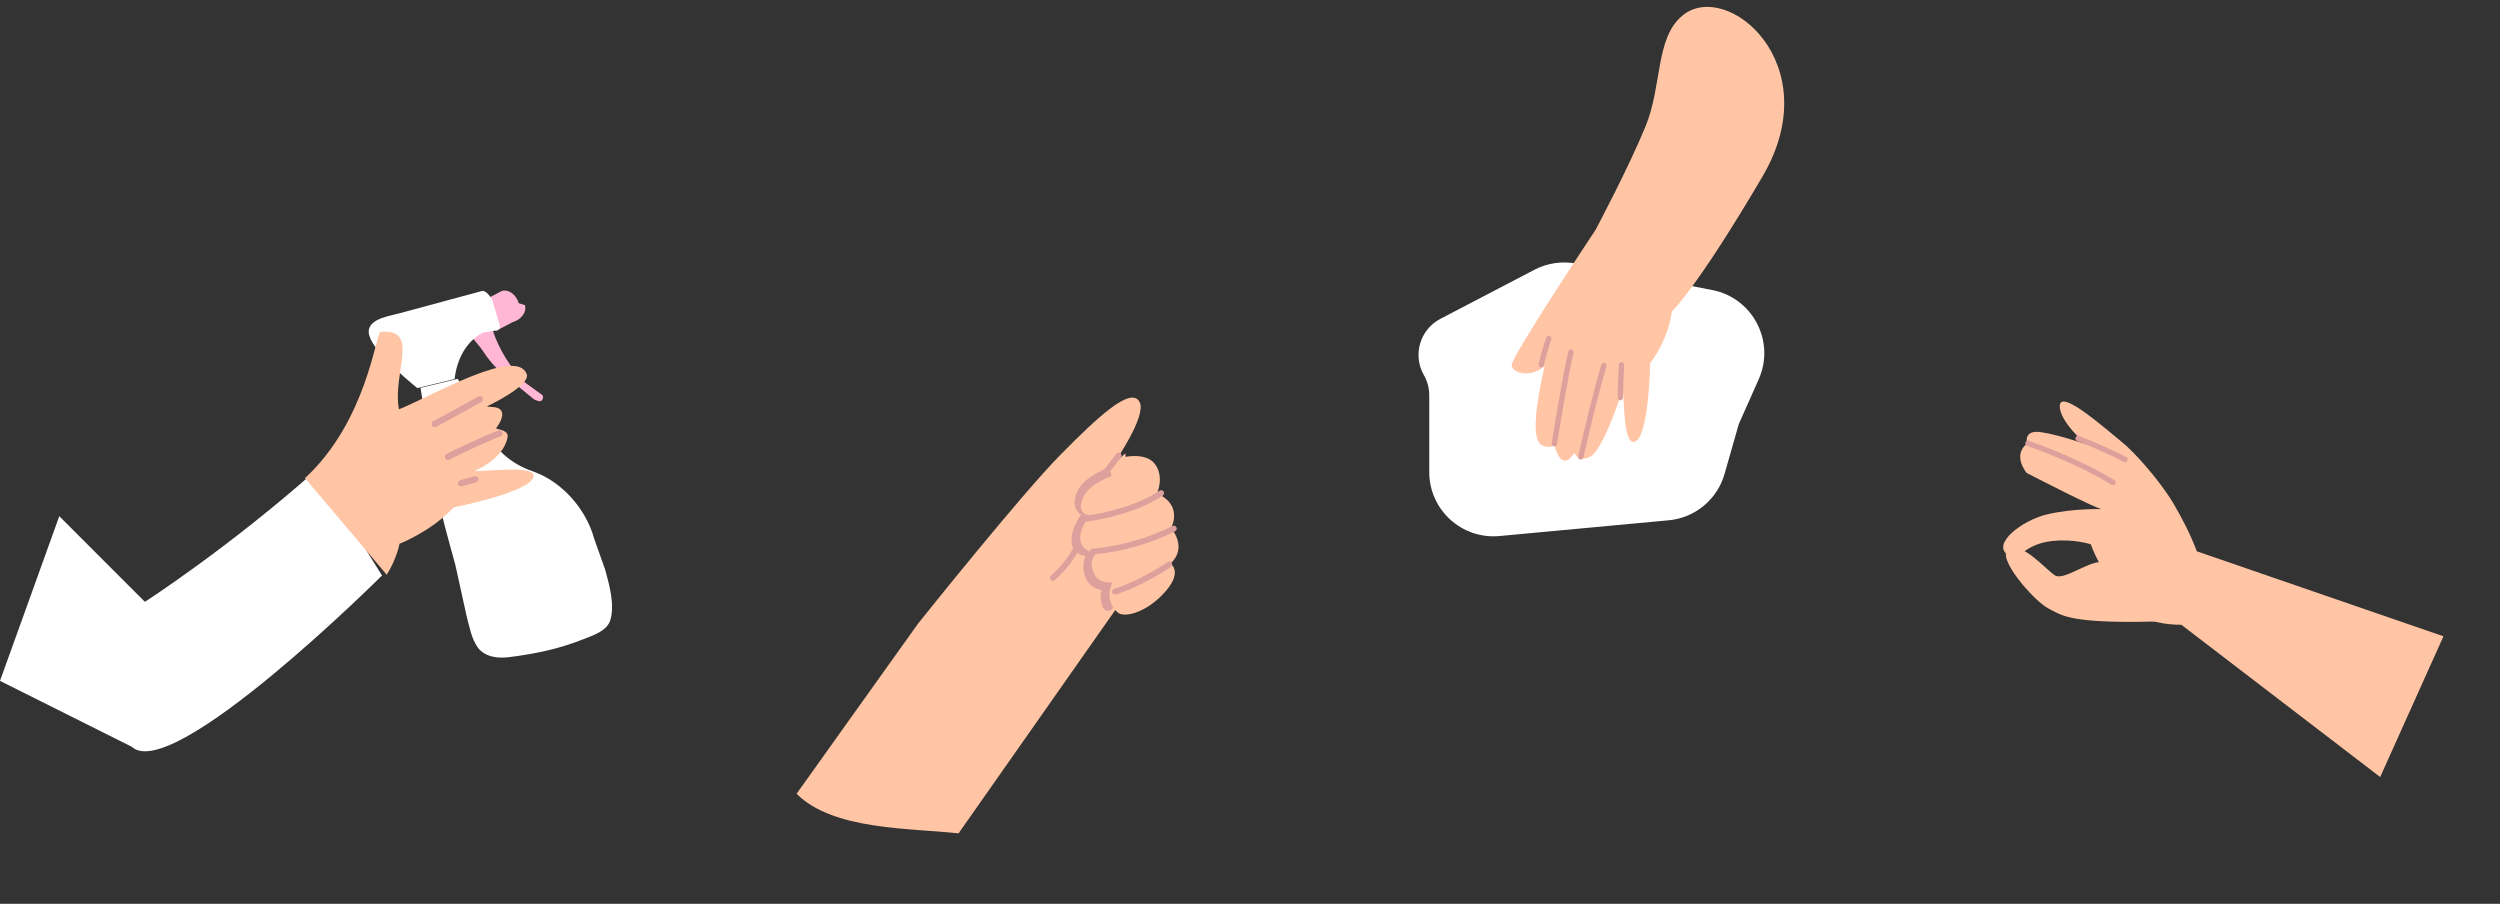 <svg width="473" height="171" viewBox="0 0 473 171" fill="none" xmlns="http://www.w3.org/2000/svg">
<rect x="0" y="0" width="473" height="171" fill="#333333" stroke="none"/>
<path d="M90.375 122.471C91.733 124.362 94.289 124.596 96.322 124.332C101.362 123.683 105.715 122.795 110.437 120.916C112.286 120.179 114.881 119.371 115.487 117.274C116.334 114.34 115.267 110.597 114.513 107.829L112.428 101.953C110.881 96.268 106.292 91.074 100.751 89.157C96.543 87.701 93.641 84.982 91.53 81.047L86.617 71.675L79.559 73.383L82.697 92.646C83.516 97.718 84.778 101.821 86.127 106.777L88.29 116.595C88.811 118.526 89.195 120.821 90.375 122.471Z" fill="white"/>
<path d="M92.842 59.926L93.29 62.678C94.365 66.024 96.739 69.884 99.392 72.423L102.589 74.73C102.933 75.058 102.682 75.814 102.219 75.919C102.02 75.966 101.191 75.673 101.03 75.547L95.824 71.306C93.784 69.733 92.362 67.976 90.99 65.875L88.163 62.379L92.842 59.926Z" fill="#FFB7D5"/>
<path d="M93.903 62.566L97.023 60.931C98.456 60.531 99.715 59.176 99.323 57.734L98.134 57.362C97.744 55.916 96.367 54.654 94.937 55.055L91.818 56.69L93.903 62.566Z" fill="#FFB7D5"/>
<path d="M86.011 71.713L78.953 73.421C78.953 73.421 71.717 67.676 70.103 64.121C68.488 60.566 73.03 59.93 75.523 59.289L91.198 55.056C91.905 54.873 92.997 56.277 93.206 56.99L94.473 61.304C94.648 61.906 94.641 62.212 94.102 62.494L91.353 62.939C88.127 64.63 86.43 68.049 86.011 71.713Z" fill="white"/>
<path d="M72.277 108.883C72.277 108.883 32.577 148.415 24.923 141.283L0 128.821L11.215 97.667L27.415 113.867C27.415 113.867 43.174 103.716 59.815 88.944L72.277 108.883Z" fill="white"/>
<path d="M75.486 77.453C74.163 70.68 79.645 62.057 72.004 62.799C71.076 63.059 69.433 79.648 57.702 90.469L73.173 108.748C75.087 105.673 75.592 102.874 75.592 102.874C75.592 102.874 81.565 100.585 85.826 95.995C85.826 95.995 100.698 93.078 100.951 90.077C101.12 88.06 93.073 89.121 89.707 89.137C89.707 89.137 95.204 87.003 96.034 82.761C96.225 81.78 95.408 81.445 93.827 81.057C93.827 81.057 95.95 78.482 94.545 77.388C93.964 76.923 92.747 77.035 92.1 76.908C92.1 76.908 100.471 72.971 99.649 70.771C97.732 65.639 82.225 74.639 75.486 77.453Z" fill="#FFC5A4"/>
<path d="M89.916 90.695L87.231 91.438" stroke="#DDA09C" stroke-width="1.188" stroke-linecap="round" stroke-linejoin="round"/>
<path d="M94.494 82.019C94.104 82.01 86.786 85.319 84.739 86.452" stroke="#DDA09C" stroke-width="1.188" stroke-linecap="round" stroke-linejoin="round"/>
<path d="M90.779 75.548C90.779 75.548 86.358 77.998 82.246 80.222" stroke="#DDA09C" stroke-width="1.188" stroke-linecap="round" stroke-linejoin="round"/>
<path d="M181.354 157.676L215.049 109.666L212.921 85.784L210.807 87.599C210.807 87.599 216.943 78.774 215.635 76.11C214.055 72.894 207.606 78.992 200.653 86.028C193.347 93.419 174.988 116.376 173.717 117.955L150.71 150.183C157.659 157.127 172.263 156.645 181.354 157.676Z" fill="#FFC5A4"/>
<path d="M211.65 86.173C210.14 88.246 207.702 91.259 205.973 93.248C205.973 93.248 207.19 102.24 199.213 109.331" stroke="#DDA09C" stroke-width="1.109" stroke-miterlimit="10" stroke-linecap="round"/>
<path d="M209.655 114.459C209.308 113.569 209.121 112.16 209.955 110.529C209.955 110.529 207.484 111.013 206.509 109.078C205.23 106.536 207.292 103.999 207.292 103.999C207.292 103.999 204.097 104.789 203.847 102.549C203.575 100.119 206.261 96.805 206.261 96.805C206.261 96.805 204.142 96.695 204.447 94.689C204.829 92.148 207.242 90.883 209.158 89.912" stroke="#DDA09C" stroke-width="2.219" stroke-miterlimit="10" stroke-linecap="round"/>
<path d="M218.541 87.829C220.329 90.269 218.907 93.391 218.907 93.391C218.907 93.391 223.775 95.067 221.569 99.921C221.569 99.921 224.821 103.542 221.452 106.632C221.452 106.632 223.756 108.055 220.67 111.711C217.66 115.275 213.867 116.684 212.03 116.186C211.059 115.922 208.857 113.367 210.516 110.14C210.516 110.14 208.072 110.621 207.07 108.689C205.755 106.152 207.37 104.759 207.37 104.759C207.37 104.759 204.68 104.388 204.408 102.16C204.111 99.743 206.339 97.565 206.339 97.565C206.339 97.565 204.235 97.44 204.525 95.449C205.131 91.244 211.096 89.865 212.498 89.341L212.315 86.56C212.315 86.56 216.757 85.393 218.541 87.829Z" fill="#FFC5A4"/>
<path d="M205.49 98.136C209.325 97.609 215.389 96.212 219.689 93.297" stroke="#DDA09C" stroke-width="1.109" stroke-miterlimit="10" stroke-linecap="round"/>
<path d="M206.736 104.366C212.156 103.865 217.364 102.387 222.084 100.011" stroke="#DDA09C" stroke-width="1.109" stroke-miterlimit="10" stroke-linecap="round"/>
<path d="M210.957 111.94C213.591 111.134 217.525 109.279 221.228 106.8" stroke="#DDA09C" stroke-width="1.109" stroke-miterlimit="10" stroke-linecap="round"/>
<path d="M272.525 60.321L290.322 51.035C292.763 49.762 295.564 49.355 298.266 49.88L323.962 54.876C331.633 56.368 335.925 64.606 332.751 71.748L328.984 80.222L326.284 89.673C324.907 94.494 320.712 97.974 315.72 98.439L283.698 101.417C276.57 102.08 270.415 96.471 270.415 89.312V74.79C270.415 73.45 270.065 72.133 269.4 70.97C267.233 67.176 268.651 62.342 272.525 60.321Z" fill="white"/>
<path d="M311.368 23.834C308.216 31.575 301.917 43.43 301.917 43.43C301.917 43.43 286.201 67.086 286.011 69.018C285.869 70.439 289.484 71.724 292.237 69.253C290.699 76.135 289.623 83.034 291.687 84.197C292.933 84.897 294.177 84.29 294.177 84.29C294.251 85.125 294.804 86.344 295.331 86.828C296.593 87.991 297.867 85.677 297.867 85.677C298.494 87.114 300.54 87.053 301.603 85.817C304.2 82.795 307.043 73.552 307.043 73.552C307.328 76.926 307.248 83.883 309.166 83.609C311.98 83.204 312.207 68.759 312.207 68.759C315.962 63.542 316.31 58.937 316.31 58.937C316.31 58.937 320.965 54.672 333.462 33.396C345.958 12.12 326.768 -3.93 318.374 2.898C313.162 7.136 314.523 16.086 311.368 23.834Z" fill="#FFC5A4"/>
<path d="M306.553 75.237C306.607 73.276 306.678 71.152 306.782 69.01" stroke="#DDA09C" stroke-width="1.016" stroke-linecap="round" stroke-linejoin="round"/>
<path d="M299.076 86.453C300.051 82.184 301.835 74.646 303.454 69.16" stroke="#DDA09C" stroke-width="1.016" stroke-linecap="round" stroke-linejoin="round"/>
<path d="M294.092 83.961C294.915 78.767 296.155 71.313 297.224 66.621" stroke="#DDA09C" stroke-width="1.016" stroke-linecap="round" stroke-linejoin="round"/>
<path d="M291.6 69.007C291.988 67.33 292.465 65.682 293.028 64.073" stroke="#DDA09C" stroke-width="1.016" stroke-linecap="round" stroke-linejoin="round"/>
<path d="M415.64 104.306C414.358 100.947 413.06 98.464 411.27 95.346C408.642 90.918 403.775 85.445 401.354 83.542C398.933 81.638 389.892 73.47 389.716 76.735C389.555 79.719 394.66 84.03 394.66 84.03C394.66 84.03 387.512 81.627 385.207 81.704C382.902 81.781 383.513 83.915 383.513 83.915C380.639 86.225 383.457 89.487 383.457 89.487C383.457 89.487 397.88 96.973 397.882 96.322C397.882 96.322 392.189 96.143 387.28 97.327C382.535 98.472 376.691 102.942 379.957 105.053C382.023 106.389 382.742 102.934 388.345 102.353C392.46 101.927 395.585 102.985 395.585 102.985C396.608 105.785 397.77 107.465 397.77 107.465C397.77 107.465 399.633 118.233 412.713 118.206L450.33 147.012L462.303 120.388L415.64 104.306Z" fill="#FFC5A4"/>
<path d="M388.78 108.85C390.369 109.911 394.858 106.334 397.513 106.324C408.341 109.84 427.111 116.893 411.177 117.487C391.261 118.23 390.16 116.409 387.51 115.085C384.86 113.761 377.416 105.242 380.076 103.898C382.737 102.554 386.794 107.523 388.78 108.85Z" fill="#FFC5A4"/>
<path d="M393.167 82.95C395.568 83.914 399.485 85.547 402.046 86.942" stroke="#DDA09C" stroke-width="1.016" stroke-linecap="round" stroke-linejoin="round"/>
<path d="M399.793 91.296C393.927 87.698 387.171 85.107 383.701 83.887" stroke="#DDA09C" stroke-width="1.016" stroke-linecap="round" stroke-linejoin="round"/>
</svg>
